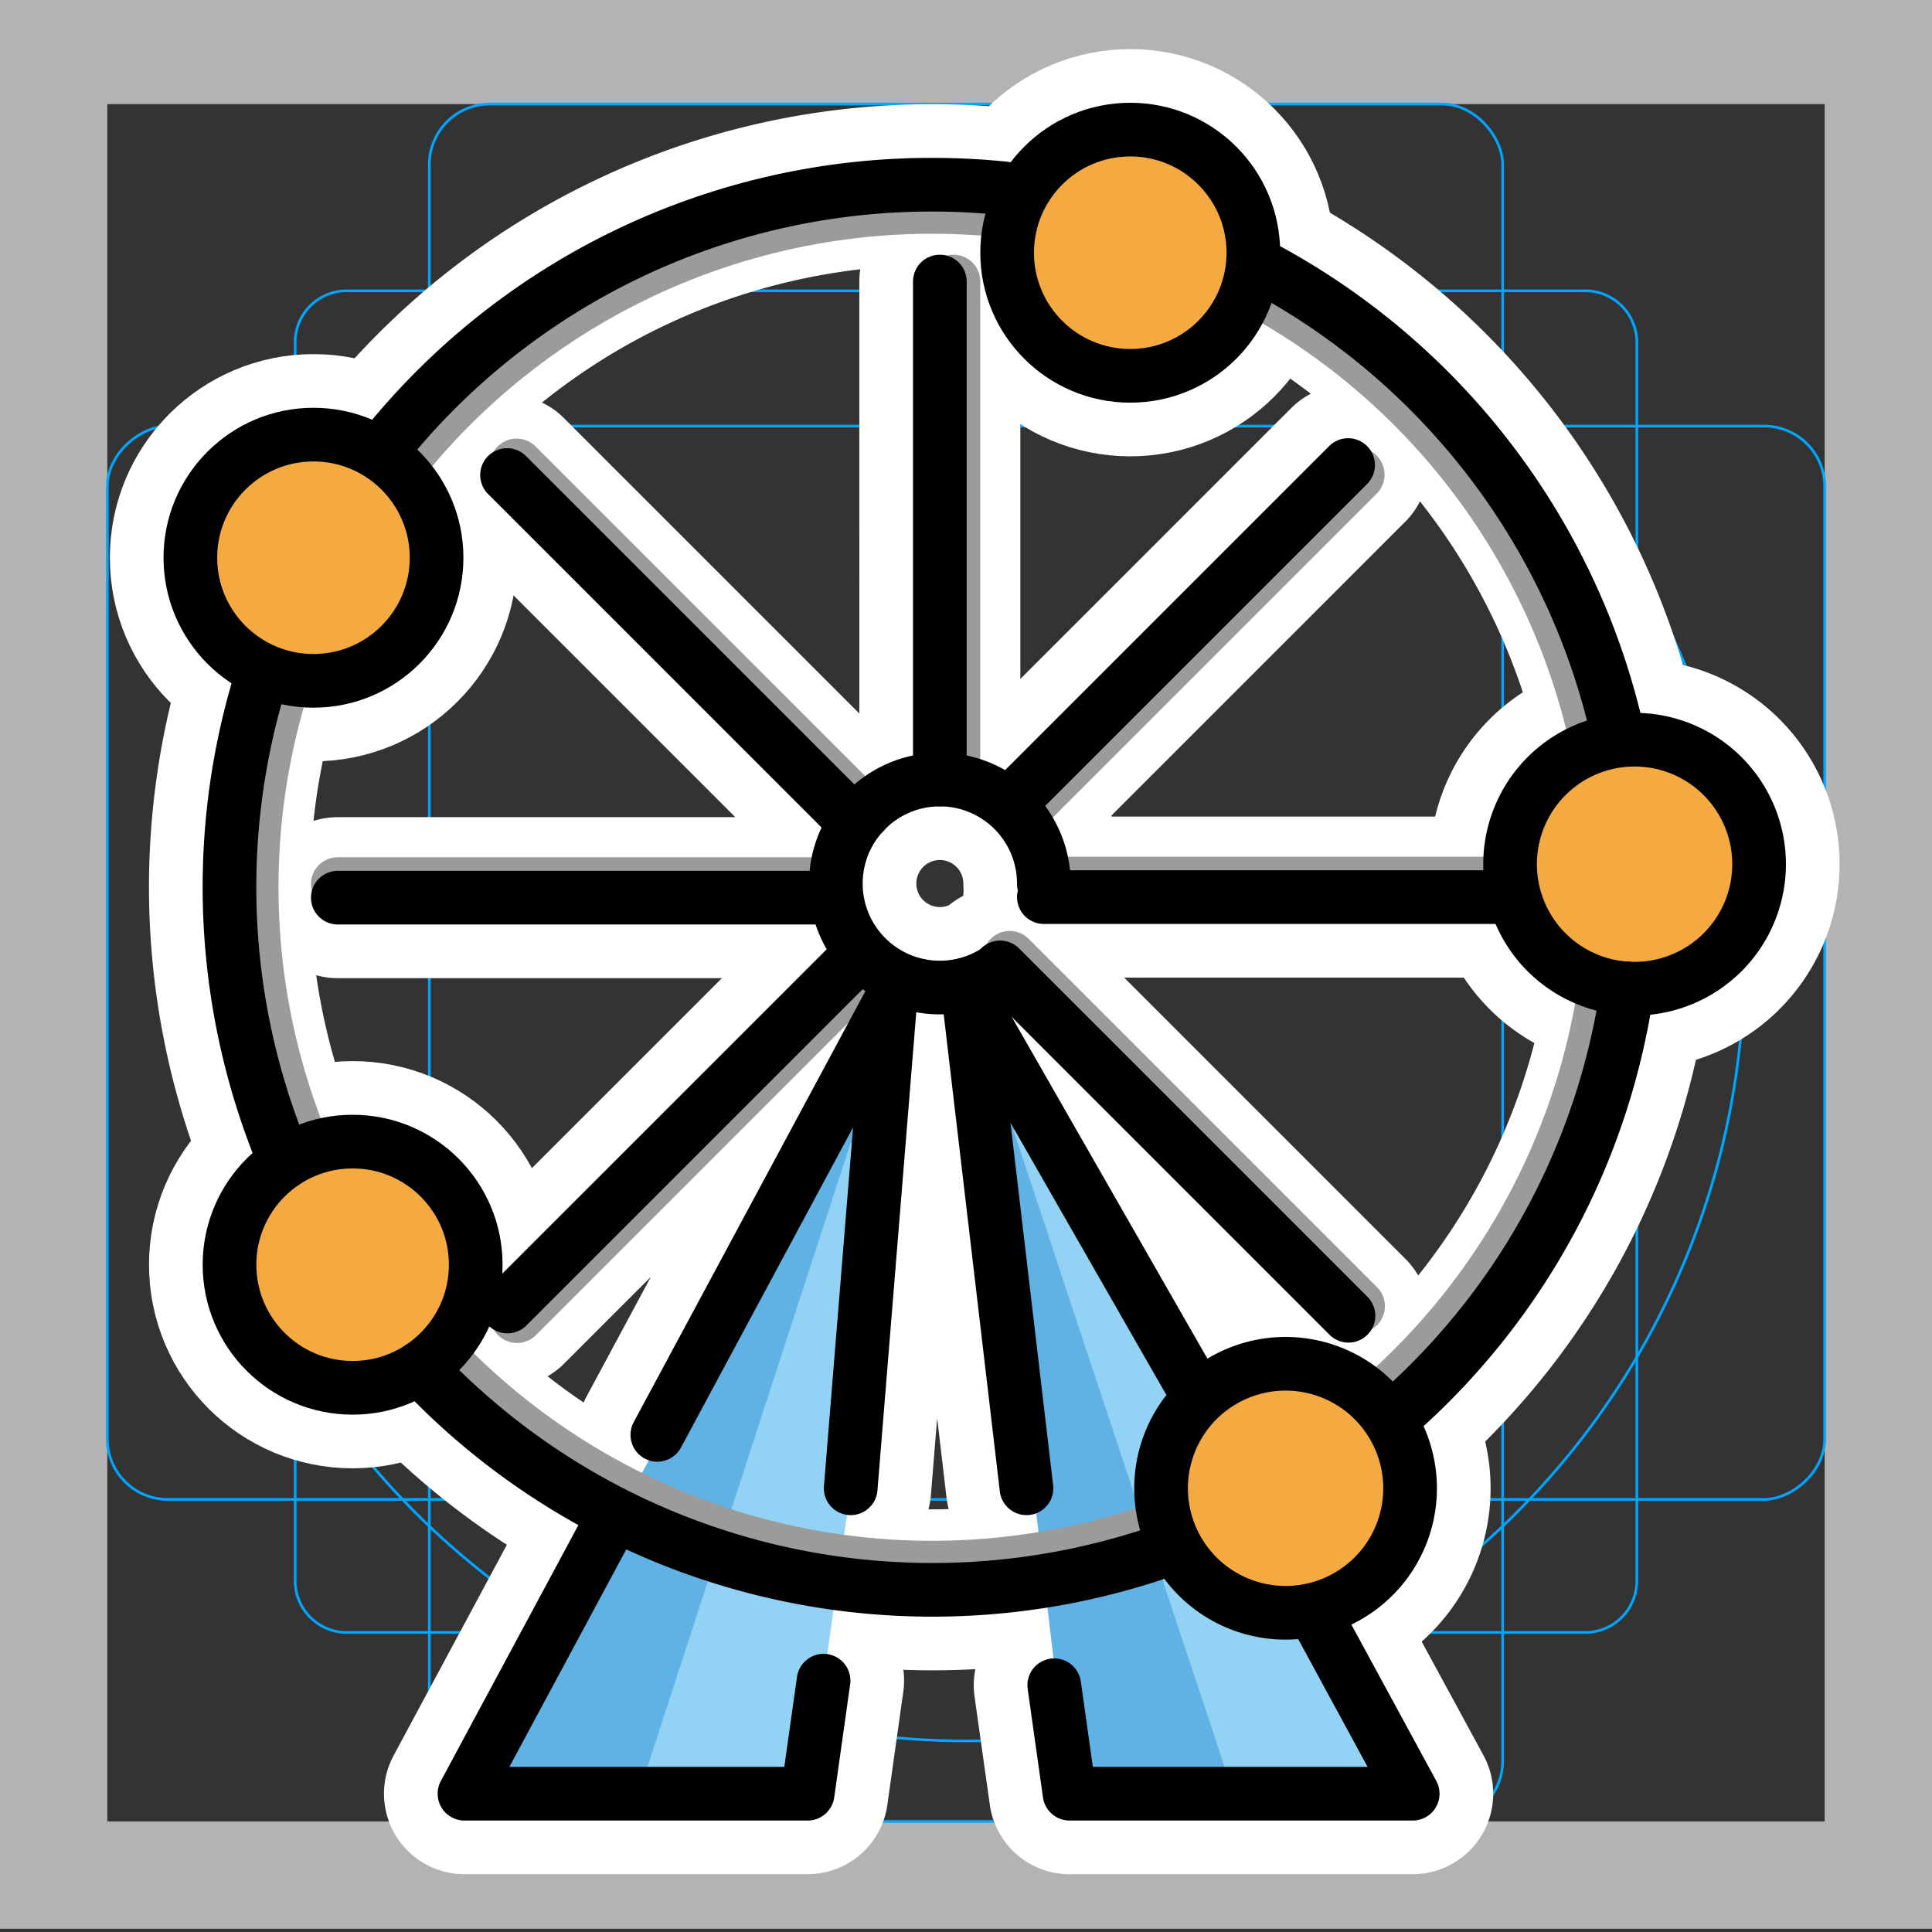 <svg viewBox="0 0 72 72" xmlns="http://www.w3.org/2000/svg">
  <rect x="0" y="0" width="72" height="72" fill="#333333" stroke="none"/>
  <path fill="#b3b3b3" d="M68 3.88v64H4v-64h64m4-4H0v72h72v-72z"/>
  <path fill="none" stroke="#00a5ff" stroke-miterlimit="10" stroke-width="0.1" d="M12.923 10.838h46.154A1.923 1.923 0 0161 12.76v46.154a1.923 1.923 0 01-1.923 1.923H12.923A1.923 1.923 0 0111 58.915V12.76a1.923 1.923 0 011.923-1.923z"/>
  <rect x="16" y="3.879" rx="2.254" ry="2.254" width="40" height="64" fill="none" stroke="#00a5ff" stroke-miterlimit="10" stroke-width="0.1"/>
  <rect x="16" y="3.879" rx="2.254" ry="2.254" width="40" height="64" transform="rotate(90 36 35.88)" fill="none" stroke="#00a5ff" stroke-miterlimit="10" stroke-width="0.1"/>
  <circle cx="36" cy="35.879" r="29" fill="none" stroke="#00a5ff" stroke-miterlimit="10" stroke-width="0.1"/>
  <g fill="none" stroke="#fff" stroke-linecap="round" stroke-linejoin="round" stroke-miterlimit="10" stroke-width="6">
    <path d="M31.703 55.464l1.473-18.139m-2.484 25.309l-.594 4.212H17.31l5.268-9.802m10.598-19.719l-8.679 16.148m13.757 1.991l-2.162-18.371m3.197 25.711l.57 4.042h12.788L48.929 60M36.092 37.093l8.184 14.294m16.37-14.549a26.132 26.132 0 01-8.409 15.7m-4.956-42.457a26.226 26.226 0 0113.022 17.327M14.44 16.524a26.13 26.13 0 0120.294-9.64 26.484 26.484 0 012.677.135M10.457 42.887A26.305 26.305 0 019.7 25.373M43.763 57.65a26.215 26.215 0 01-28.123-6.67m21.523-14.82a3.876 3.876 0 111.738-3.234m-.932-3.324L50.24 17.331M18.909 48.69l13.093-13.092m-.153-4.941L18.895 17.703m31.359 31.332L37.271 36.052m-6.122-2.599h-18.56m43.687-.02H38.901m-3.876-4.382V10.492"/>
    <circle cx="11.682" cy="20.785" r="4.588"/>
    <circle cx="42.121" cy="9.418" r="4.588"/>
    <path d="M65.556 32.206a4.64 4.64 0 01-4.64 4.64q-.137 0-.27-.008a4.64 4.64 0 114.91-4.632zM52.55 55.464a4.64 4.64 0 11-4.64-4.64 4.641 4.641 0 014.64 4.64z"/>
    <circle cx="13.141" cy="47.132" r="4.588"/>
  </g>
  <path fill="#61b2e4" d="M33.636 37.325L17.31 66.846h12.788l3.538-29.521zm2.75.281l16.261 29.24H39.859l-3.473-29.24z"/>
  <path fill="#92d3f5" d="M46.53 55.464l-7.563-14.071-1.208.699 8.209 24.754h6.679l-5.442-10.127M31.703 42.584L24.001 66.24h6.182l3.304-23.424-1.784-.232z"/>
  <path fill="none" stroke="#9b9b9a" stroke-linecap="round" stroke-linejoin="round" stroke-width="2" d="M38.327 29.961l12.272-12.272m-31.332 31.36L32.36 35.956m24.558-3.029H38.901m11.711 15.749L37.63 35.694m-6.481-2.748h-18.56m19.618-2.647L19.253 17.345m16.279 11.706V10.492"/>
  <circle cx="34.734" cy="33.066" r="24.855" fill="none" stroke="#9b9b9a" stroke-miterlimit="10"/>
  <circle cx="11.682" cy="20.785" r="4.588" fill="#f4aa41"/>
  <circle cx="42.121" cy="9.418" r="4.588" fill="#f4aa41"/>
  <circle cx="60.916" cy="32.206" r="4.64" fill="#f4aa41"/>
  <circle cx="47.91" cy="55.464" r="4.64" fill="#f4aa41"/>
  <circle cx="13.141" cy="47.132" r="4.588" fill="#f4aa41"/>
  <g fill="none" stroke="#000" stroke-width="2">
    <path stroke-linecap="round" stroke-linejoin="round" d="M31.703 55.464l1.473-18.139m-2.484 25.309l-.594 4.212H17.31l5.268-9.802m10.598-19.719l-8.679 16.148m13.757 1.991l-2.162-18.371m3.197 25.711l.57 4.042h12.788L48.929 60M36.092 37.093l8.184 14.294m16.37-14.549a26.132 26.132 0 01-8.409 15.7m-4.956-42.457a26.226 26.226 0 0113.022 17.327M14.44 16.524a26.13 26.13 0 0120.294-9.64 26.484 26.484 0 012.677.135M10.457 42.887A26.305 26.305 0 019.7 25.373M43.763 57.65a26.215 26.215 0 01-28.123-6.67"/>
    <path stroke-linecap="round" stroke-miterlimit="10" d="M37.163 36.16a3.876 3.876 0 111.738-3.234"/>
    <path stroke-linecap="round" stroke-linejoin="round" d="M37.969 29.602L50.24 17.331M18.909 48.69l13.093-13.092m-.153-4.941L18.895 17.703m31.359 31.332L37.271 36.052m-6.122-2.599h-18.56m43.687-.02H38.901m-3.876-4.382V10.492"/>
    <circle cx="11.682" cy="20.785" r="4.588" stroke-miterlimit="10"/>
    <circle cx="42.121" cy="9.418" r="4.588" stroke-miterlimit="10"/>
    <path stroke-miterlimit="10" d="M65.556 32.206a4.64 4.64 0 01-4.64 4.64q-.137 0-.27-.008a4.64 4.64 0 114.91-4.632zM52.55 55.464a4.64 4.64 0 11-4.64-4.64 4.641 4.641 0 014.64 4.64z"/>
    <circle cx="13.141" cy="47.132" r="4.588" stroke-miterlimit="10"/>
  </g>
</svg>
